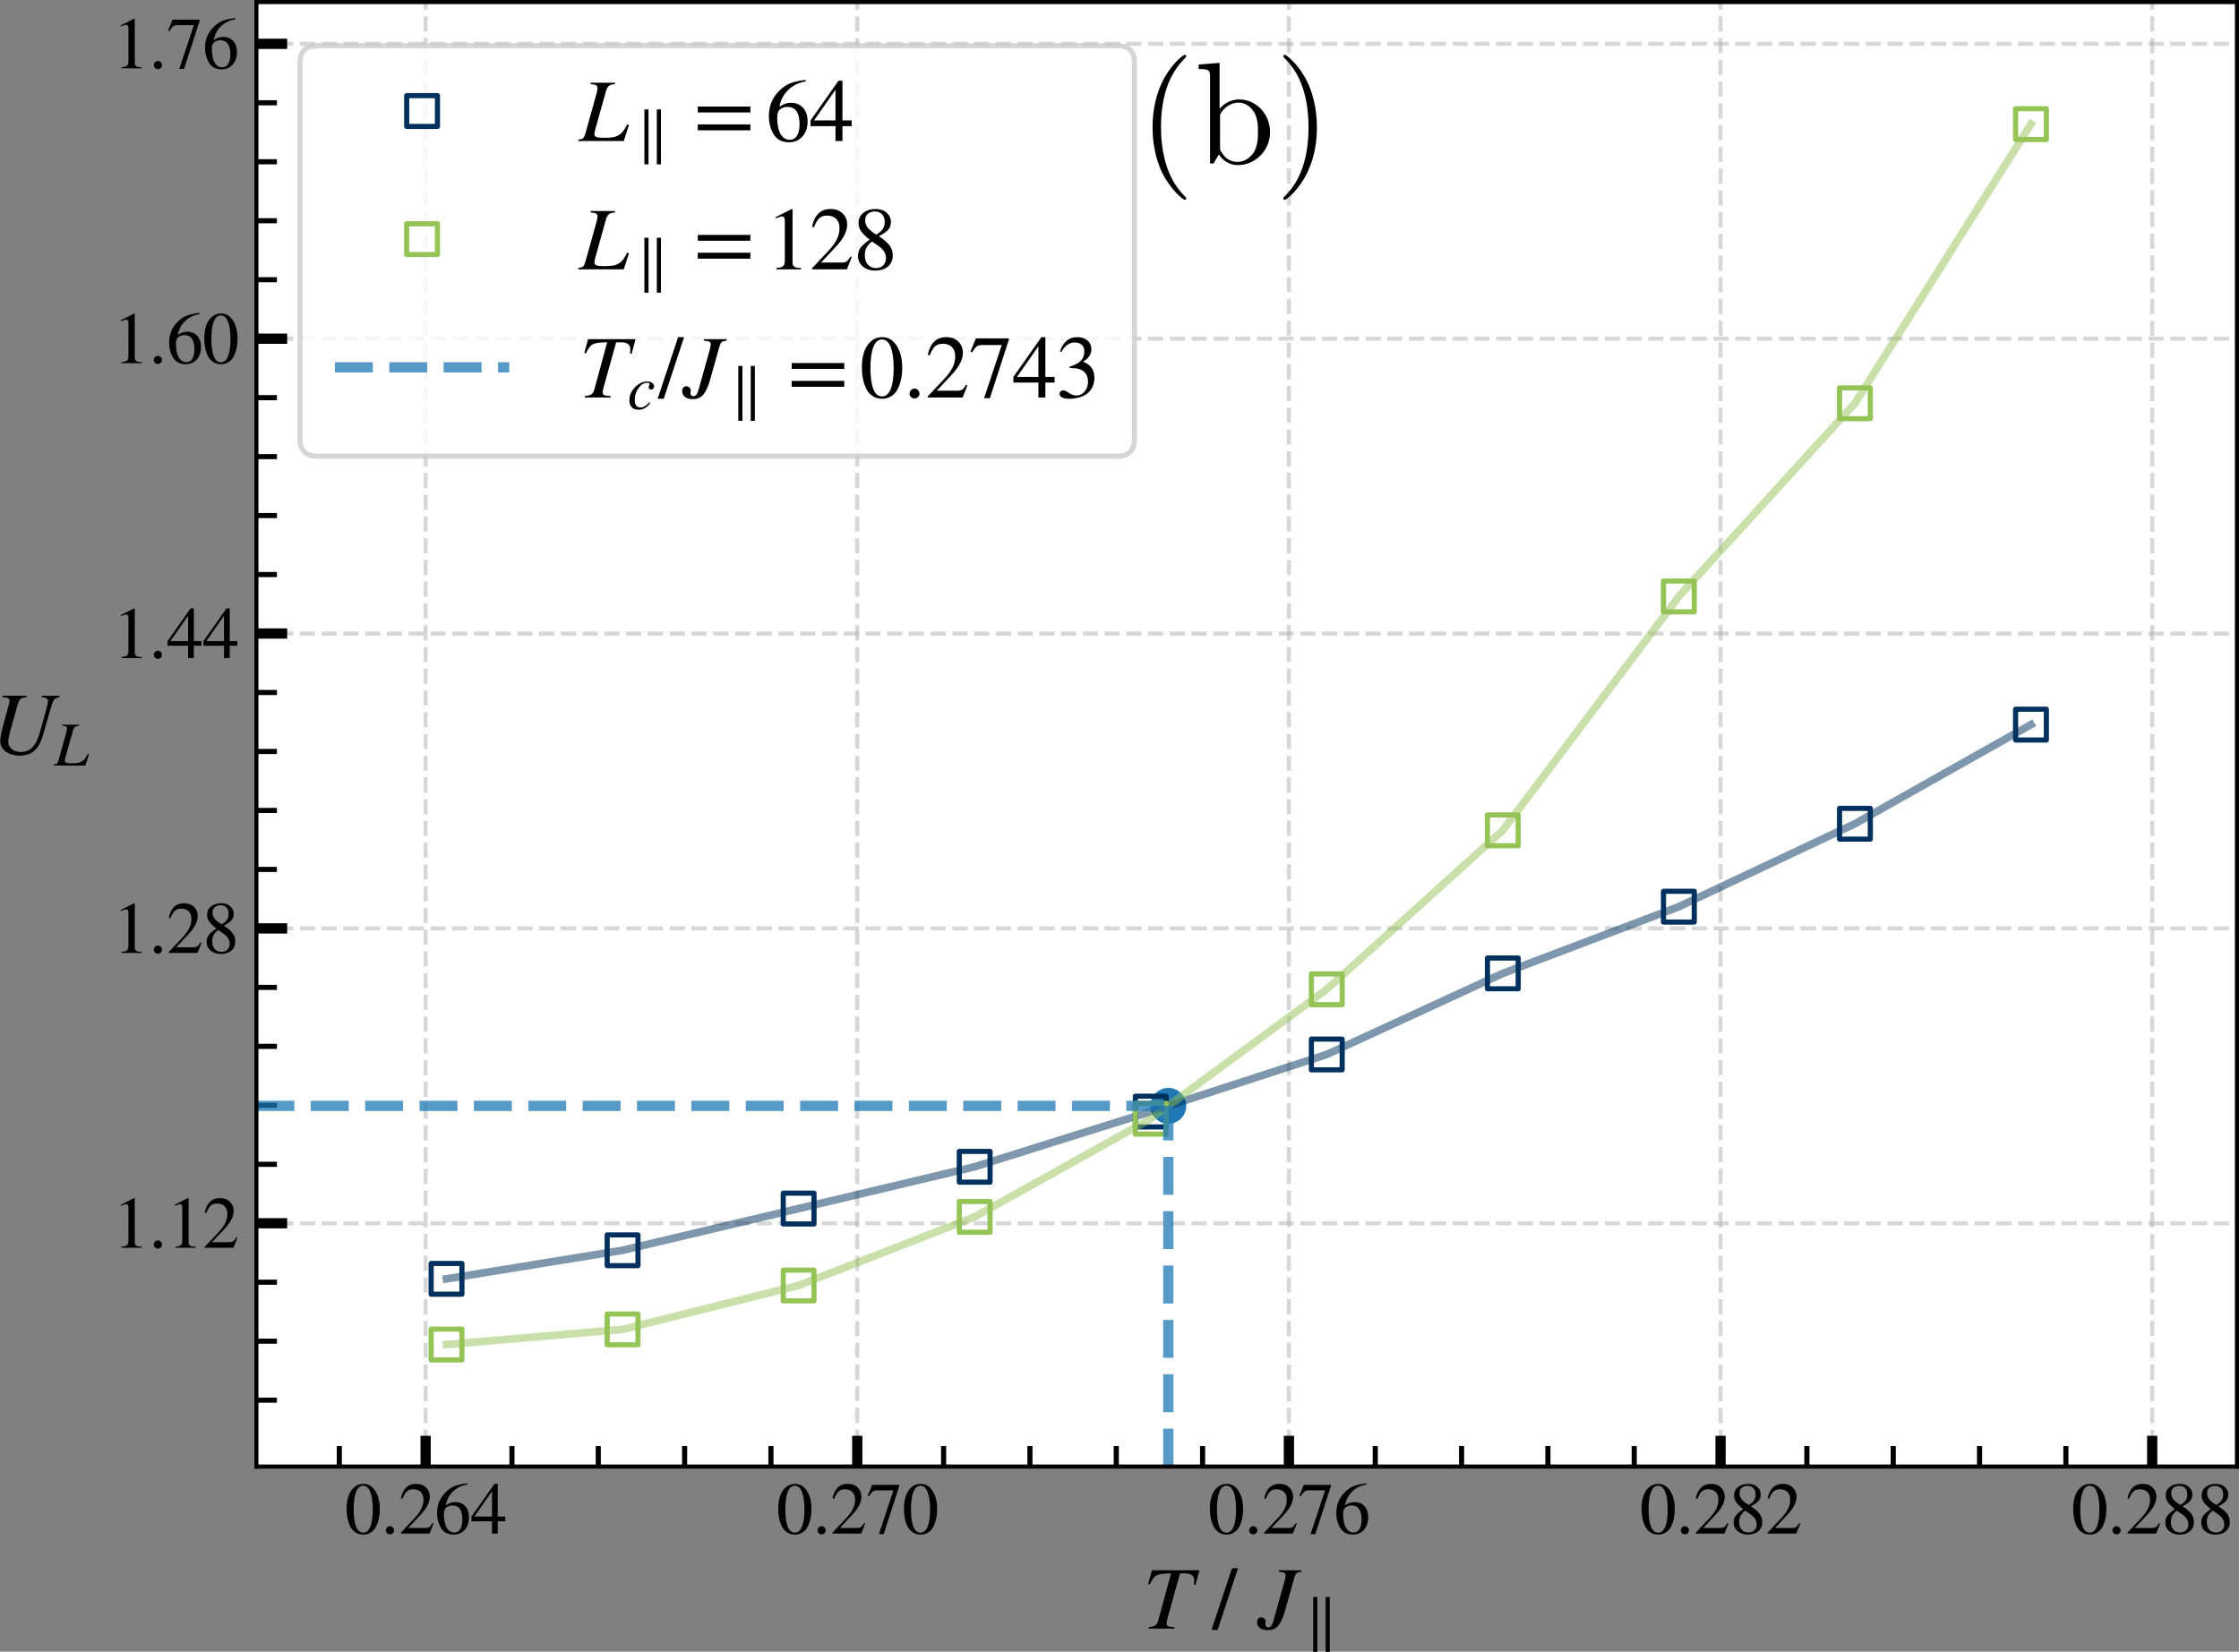 <?xml version="1.0" encoding="UTF-8" standalone="no"?>
<svg
   width="436.507pt"
   height="322.072pt"
   viewBox="0 0 436.507 322.072"
   version="1.1"
   id="svg668"
   sodipodi:docname="cum_time_avg-zoom-2-svg.svg"
   inkscape:version="1.1.2 (0a00cf5339, 2022-02-04)"
   xmlns:inkscape="http://www.inkscape.org/namespaces/inkscape"
   xmlns:sodipodi="http://sodipodi.sourceforge.net/DTD/sodipodi-0.dtd"
   xmlns:xlink="http://www.w3.org/1999/xlink"
   xmlns="http://www.w3.org/2000/svg"
   xmlns:svg="http://www.w3.org/2000/svg"
   xmlns:rdf="http://www.w3.org/1999/02/22-rdf-syntax-ns#"
   xmlns:cc="http://creativecommons.org/ns#"
   xmlns:dc="http://purl.org/dc/elements/1.1/">
  <rect x="0" y="0" width="436.507" height="322.072" fill="#808080" stroke="none"/>
  <sodipodi:namedview
     id="namedview670"
     pagecolor="#ffffff"
     bordercolor="#666666"
     borderopacity="1.0"
     inkscape:pageshadow="2"
     inkscape:pageopacity="0.0"
     inkscape:pagecheckerboard="0"
     inkscape:document-units="pt"
     showgrid="false"
     inkscape:zoom="1.3396359"
     inkscape:cx="307.17302"
     inkscape:cy="131.00575"
     inkscape:window-width="2490"
     inkscape:window-height="1376"
     inkscape:window-x="70"
     inkscape:window-y="27"
     inkscape:window-maximized="1"
     inkscape:current-layer="svg668" />
  <defs
     id="defs6">
    <style
       type="text/css"
       id="style4">*{stroke-linejoin: round; stroke-linecap: butt}</style>
  </defs>
  <g
     id="axes_1"
     transform="translate(-13.243,-10.4)">
    <g
       id="patch_2">
      <path
         d="M 63.229,296.383 H 449.35 V 10.8 H 63.229 Z"
         style="fill:#ffffff"
         id="path11" />
    </g>
    <g
       id="PathCollection_1">
      <defs
         id="defs15">
        <path
           id="m008db86013"
           d="M 0,3 C 0.796,3 1.559,2.684 2.121,2.121 2.684,1.559 3,0.796 3,0 3,-0.796 2.684,-1.559 2.121,-2.121 1.559,-2.684 0.796,-3 0,-3 -0.796,-3 -1.559,-2.684 -2.121,-2.121 -2.684,-1.559 -3,-0.796 -3,0 -3,0.796 -2.684,1.559 -2.121,2.121 -1.559,2.684 -0.796,3 0,3 Z"
           style="stroke:#1f77b4" />
      </defs>
      <g
         clip-path="url(#p9c0bd29cc0)"
         id="g19">
        <use
           xlink:href="#m008db86013"
           x="241.013"
           y="226.044"
           style="fill:#1f77b4;stroke:#1f77b4"
           id="use17"
           width="100%"
           height="100%" />
      </g>
    </g>
    <g
       id="matplotlib.axis_1">
      <g
         id="xtick_1">
        <g
           id="line2d_1">
          <path
             d="M 96.221,296.383 V 10.8"
             clip-path="url(#p9c0bd29cc0)"
             style="fill:none;stroke:#b0b0b0;stroke-width:0.8;stroke-dasharray:2.96, 1.28;stroke-dashoffset:0;stroke-opacity:0.5"
             id="path22" />
        </g>
        <g
           id="line2d_2">
          <defs
             id="defs26">
            <path
               id="m3adb8059fe"
               d="M 0,0 V -6"
               style="stroke:#000000;stroke-width:2" />
          </defs>
          <g
             id="g30">
            <use
               xlink:href="#m3adb8059fe"
               x="96.221"
               y="296.383"
               style="stroke:#000000;stroke-width:2"
               id="use28"
               width="100%"
               height="100%" />
          </g>
        </g>
        <g
           id="text_1">
          <!-- 0.264 -->
          <g
             transform="matrix(0.14,0,0,-0.14,80.471,309.444)"
             id="g50">
            <defs
               id="defs38">
              <path
                 id="STIXGeneral-Regular-30"
                 d="m 3046,2112 q 0,-429 -83,-810 Q 2880,922 2717,602 2554,282 2266,96 1978,-90 1600,-90 1210,-90 915,108 621,307 461,640 301,973 227,1350 q -73,378 -73,800 0,596 147,1072 147,477 489,790 343,314 836,314 627,0 1023,-614 397,-614 397,-1600 z m -614,-32 q 0,1011 -215,1545 -214,535 -630,535 -397,0 -608,-538 Q 768,3085 768,2106 768,1120 979,598 1190,77 1600,77 q 403,0 617,521 215,522 215,1482 z"
                 transform="scale(0.016)" />
              <path
                 id="STIXGeneral-Regular-2e"
                 d="M 1158,275 Q 1158,134 1052,32 947,-70 800,-70 653,-70 550,32 448,134 448,281 q 0,148 105,253 106,106 253,106 141,0 246,-109 106,-109 106,-256 z"
                 transform="scale(0.016)" />
              <path
                 id="STIXGeneral-Regular-32"
                 d="M 3034,877 2688,0 H 186 v 77 l 1139,1209 q 448,468 640,858 192,390 192,806 0,429 -237,666 -237,237 -653,237 -345,0 -547,-180 -202,-179 -394,-652 l -134,32 q 109,595 438,934 330,339 893,339 531,0 857,-320 327,-320 327,-806 0,-723 -819,-1587 L 832,486 h 1498 q 211,0 335,83 125,84 279,346 z"
                 transform="scale(0.016)" />
              <path
                 id="STIXGeneral-Regular-36"
                 d="m 2854,4378 13,-103 Q 2112,4154 1606,3664 1101,3174 973,2451 q 371,288 813,288 563,0 886,-359 323,-358 323,-978 Q 2995,774 2669,378 2291,-90 1651,-90 870,-90 518,557 218,1107 218,1786 q 0,1049 697,1766 397,410 816,579 419,170 1123,247 z M 2419,1203 q 0,1242 -864,1242 -320,0 -531,-170 -211,-169 -211,-573 0,-748 233,-1180 234,-432 676,-432 339,0 518,304 179,304 179,809 z"
                 transform="scale(0.016)" />
              <path
                 id="STIXGeneral-Regular-34"
                 d="M 3027,1069 H 2368 V 0 H 1869 V 1069 H 77 v 409 l 2009,2848 h 282 V 1478 h 659 z M 1869,1478 V 3674 L 333,1478 Z"
                 transform="scale(0.016)" />
            </defs>
            <use
               xlink:href="#STIXGeneral-Regular-30"
               id="use40"
               x="0"
               y="0"
               width="100%"
               height="100%" />
            <use
               xlink:href="#STIXGeneral-Regular-2e"
               x="50"
               id="use42"
               y="0"
               width="100%"
               height="100%" />
            <use
               xlink:href="#STIXGeneral-Regular-32"
               x="75"
               id="use44"
               y="0"
               width="100%"
               height="100%" />
            <use
               xlink:href="#STIXGeneral-Regular-36"
               x="125"
               id="use46"
               y="0"
               width="100%"
               height="100%" />
            <use
               xlink:href="#STIXGeneral-Regular-34"
               x="175"
               id="use48"
               y="0"
               width="100%"
               height="100%" />
          </g>
        </g>
      </g>
      <g
         id="xtick_2">
        <g
           id="line2d_3">
          <path
             d="M 348.677,296.383 V 10.8"
             clip-path="url(#p9c0bd29cc0)"
             style="fill:none;stroke:#b0b0b0;stroke-width:0.8;stroke-dasharray:2.96, 1.28;stroke-dashoffset:0;stroke-opacity:0.5"
             id="path54" />
        </g>
        <g
           id="line2d_4">
          <g
             id="g59">
            <use
               xlink:href="#m3adb8059fe"
               x="348.677"
               y="296.383"
               style="stroke:#000000;stroke-width:2"
               id="use57"
               width="100%"
               height="100%" />
          </g>
        </g>
        <g
           id="text_2">
          <!-- 0.282 -->
          <g
             transform="matrix(0.14,0,0,-0.14,332.927,309.444)"
             id="g75">
            <defs
               id="defs63">
              <path
                 id="STIXGeneral-Regular-38"
                 d="m 2848,992 q 0,-493 -343,-788 -342,-294 -918,-294 -537,0 -883,294 -346,295 -346,750 0,339 166,579 167,240 666,592 -480,397 -637,640 -156,243 -156,563 0,454 348,726 349,272 893,272 468,0 772,-266 304,-265 304,-649 0,-352 -183,-563 -182,-211 -675,-474 576,-384 784,-685 208,-300 208,-697 z m -576,2419 q 0,333 -186,534 -185,202 -512,202 -326,0 -515,-170 -189,-169 -189,-464 0,-294 189,-534 189,-240 611,-489 327,192 464,406 138,214 138,515 z M 1734,1741 1357,1997 Q 1075,1766 960,1545 845,1325 845,1011 845,576 1065,333 1286,90 1658,90 q 313,0 508,195 196,195 196,509 0,288 -148,505 -147,218 -480,442 z"
                 transform="scale(0.016)" />
            </defs>
            <use
               xlink:href="#STIXGeneral-Regular-30"
               id="use65"
               x="0"
               y="0"
               width="100%"
               height="100%" />
            <use
               xlink:href="#STIXGeneral-Regular-2e"
               x="50"
               id="use67"
               y="0"
               width="100%"
               height="100%" />
            <use
               xlink:href="#STIXGeneral-Regular-32"
               x="75"
               id="use69"
               y="0"
               width="100%"
               height="100%" />
            <use
               xlink:href="#STIXGeneral-Regular-38"
               x="125"
               id="use71"
               y="0"
               width="100%"
               height="100%" />
            <use
               xlink:href="#STIXGeneral-Regular-32"
               x="175"
               id="use73"
               y="0"
               width="100%"
               height="100%" />
          </g>
        </g>
      </g>
      <g
         id="xtick_3">
        <g
           id="line2d_5">
          <path
             d="M 264.525,296.383 V 10.8"
             clip-path="url(#p9c0bd29cc0)"
             style="fill:none;stroke:#b0b0b0;stroke-width:0.8;stroke-dasharray:2.96, 1.28;stroke-dashoffset:0;stroke-opacity:0.5"
             id="path79" />
        </g>
        <g
           id="line2d_6">
          <g
             id="g84">
            <use
               xlink:href="#m3adb8059fe"
               x="264.525"
               y="296.383"
               style="stroke:#000000;stroke-width:2"
               id="use82"
               width="100%"
               height="100%" />
          </g>
        </g>
        <g
           id="text_3">
          <!-- 0.276 -->
          <g
             transform="matrix(0.14,0,0,-0.14,248.775,309.444)"
             id="g100">
            <defs
               id="defs88">
              <path
                 id="STIXGeneral-Regular-37"
                 d="M 2874,4134 1517,-51 H 1101 L 2368,3763 H 992 q -275,0 -410,-96 -134,-96 -339,-429 l -115,58 384,941 h 2362 z"
                 transform="scale(0.016)" />
            </defs>
            <use
               xlink:href="#STIXGeneral-Regular-30"
               id="use90"
               x="0"
               y="0"
               width="100%"
               height="100%" />
            <use
               xlink:href="#STIXGeneral-Regular-2e"
               x="50"
               id="use92"
               y="0"
               width="100%"
               height="100%" />
            <use
               xlink:href="#STIXGeneral-Regular-32"
               x="75"
               id="use94"
               y="0"
               width="100%"
               height="100%" />
            <use
               xlink:href="#STIXGeneral-Regular-37"
               x="125"
               id="use96"
               y="0"
               width="100%"
               height="100%" />
            <use
               xlink:href="#STIXGeneral-Regular-36"
               x="175"
               id="use98"
               y="0"
               width="100%"
               height="100%" />
          </g>
        </g>
      </g>
      <g
         id="xtick_4">
        <g
           id="line2d_7">
          <path
             d="M 180.373,296.383 V 10.8"
             clip-path="url(#p9c0bd29cc0)"
             style="fill:none;stroke:#b0b0b0;stroke-width:0.8;stroke-dasharray:2.96, 1.28;stroke-dashoffset:0;stroke-opacity:0.5"
             id="path104" />
        </g>
        <g
           id="line2d_8">
          <g
             id="g109">
            <use
               xlink:href="#m3adb8059fe"
               x="180.373"
               y="296.383"
               style="stroke:#000000;stroke-width:2"
               id="use107"
               width="100%"
               height="100%" />
          </g>
        </g>
        <g
           id="text_4">
          <!-- 0.270 -->
          <g
             transform="matrix(0.14,0,0,-0.14,164.623,309.444)"
             id="g122">
            <use
               xlink:href="#STIXGeneral-Regular-30"
               id="use112"
               x="0"
               y="0"
               width="100%"
               height="100%" />
            <use
               xlink:href="#STIXGeneral-Regular-2e"
               x="50"
               id="use114"
               y="0"
               width="100%"
               height="100%" />
            <use
               xlink:href="#STIXGeneral-Regular-32"
               x="75"
               id="use116"
               y="0"
               width="100%"
               height="100%" />
            <use
               xlink:href="#STIXGeneral-Regular-37"
               x="125"
               id="use118"
               y="0"
               width="100%"
               height="100%" />
            <use
               xlink:href="#STIXGeneral-Regular-30"
               x="175"
               id="use120"
               y="0"
               width="100%"
               height="100%" />
          </g>
        </g>
      </g>
      <g
         id="xtick_5">
        <g
           id="line2d_9">
          <path
             d="M 432.829,296.383 V 10.8"
             clip-path="url(#p9c0bd29cc0)"
             style="fill:none;stroke:#b0b0b0;stroke-width:0.8;stroke-dasharray:2.96, 1.28;stroke-dashoffset:0;stroke-opacity:0.5"
             id="path126" />
        </g>
        <g
           id="line2d_10">
          <g
             id="g131">
            <use
               xlink:href="#m3adb8059fe"
               x="432.829"
               y="296.383"
               style="stroke:#000000;stroke-width:2"
               id="use129"
               width="100%"
               height="100%" />
          </g>
        </g>
        <g
           id="text_5">
          <!-- 0.288 -->
          <g
             transform="matrix(0.14,0,0,-0.14,417.079,309.444)"
             id="g144">
            <use
               xlink:href="#STIXGeneral-Regular-30"
               id="use134"
               x="0"
               y="0"
               width="100%"
               height="100%" />
            <use
               xlink:href="#STIXGeneral-Regular-2e"
               x="50"
               id="use136"
               y="0"
               width="100%"
               height="100%" />
            <use
               xlink:href="#STIXGeneral-Regular-32"
               x="75"
               id="use138"
               y="0"
               width="100%"
               height="100%" />
            <use
               xlink:href="#STIXGeneral-Regular-38"
               x="125"
               id="use140"
               y="0"
               width="100%"
               height="100%" />
            <use
               xlink:href="#STIXGeneral-Regular-38"
               x="175"
               id="use142"
               y="0"
               width="100%"
               height="100%" />
          </g>
        </g>
      </g>
      <g
         id="xtick_6">
        <g
           id="line2d_11">
          <defs
             id="defs149">
            <path
               id="mcec45acd66"
               d="M 0,0 V -4"
               style="stroke:#000000" />
          </defs>
          <g
             id="g153">
            <use
               xlink:href="#mcec45acd66"
               x="79.391"
               y="296.383"
               style="stroke:#000000"
               id="use151"
               width="100%"
               height="100%" />
          </g>
        </g>
      </g>
      <g
         id="xtick_7">
        <g
           id="line2d_12">
          <g
             id="g159">
            <use
               xlink:href="#mcec45acd66"
               x="146.712"
               y="296.383"
               style="stroke:#000000"
               id="use157"
               width="100%"
               height="100%" />
          </g>
        </g>
      </g>
      <g
         id="xtick_8">
        <g
           id="line2d_13">
          <g
             id="g165">
            <use
               xlink:href="#mcec45acd66"
               x="129.882"
               y="296.383"
               style="stroke:#000000"
               id="use163"
               width="100%"
               height="100%" />
          </g>
        </g>
      </g>
      <g
         id="xtick_9">
        <g
           id="line2d_14">
          <g
             id="g171">
            <use
               xlink:href="#mcec45acd66"
               x="113.052"
               y="296.383"
               style="stroke:#000000"
               id="use169"
               width="100%"
               height="100%" />
          </g>
        </g>
      </g>
      <g
         id="xtick_10">
        <g
           id="line2d_15">
          <g
             id="g177">
            <use
               xlink:href="#mcec45acd66"
               x="163.543"
               y="296.383"
               style="stroke:#000000"
               id="use175"
               width="100%"
               height="100%" />
          </g>
        </g>
      </g>
      <g
         id="xtick_11">
        <g
           id="line2d_16">
          <g
             id="g183">
            <use
               xlink:href="#mcec45acd66"
               x="197.204"
               y="296.383"
               style="stroke:#000000"
               id="use181"
               width="100%"
               height="100%" />
          </g>
        </g>
      </g>
      <g
         id="xtick_12">
        <g
           id="line2d_17">
          <g
             id="g189">
            <use
               xlink:href="#mcec45acd66"
               x="214.034"
               y="296.383"
               style="stroke:#000000"
               id="use187"
               width="100%"
               height="100%" />
          </g>
        </g>
      </g>
      <g
         id="xtick_13">
        <g
           id="line2d_18">
          <g
             id="g195">
            <use
               xlink:href="#mcec45acd66"
               x="230.864"
               y="296.383"
               style="stroke:#000000"
               id="use193"
               width="100%"
               height="100%" />
          </g>
        </g>
      </g>
      <g
         id="xtick_14">
        <g
           id="line2d_19">
          <g
             id="g201">
            <use
               xlink:href="#mcec45acd66"
               x="247.695"
               y="296.383"
               style="stroke:#000000"
               id="use199"
               width="100%"
               height="100%" />
          </g>
        </g>
      </g>
      <g
         id="xtick_15">
        <g
           id="line2d_20">
          <g
             id="g207">
            <use
               xlink:href="#mcec45acd66"
               x="382.338"
               y="296.383"
               style="stroke:#000000"
               id="use205"
               width="100%"
               height="100%" />
          </g>
        </g>
      </g>
      <g
         id="xtick_16">
        <g
           id="line2d_21">
          <g
             id="g213">
            <use
               xlink:href="#mcec45acd66"
               x="298.186"
               y="296.383"
               style="stroke:#000000"
               id="use211"
               width="100%"
               height="100%" />
          </g>
        </g>
      </g>
      <g
         id="xtick_17">
        <g
           id="line2d_22">
          <g
             id="g219">
            <use
               xlink:href="#mcec45acd66"
               x="415.999"
               y="296.383"
               style="stroke:#000000"
               id="use217"
               width="100%"
               height="100%" />
          </g>
        </g>
      </g>
      <g
         id="xtick_18">
        <g
           id="line2d_23">
          <g
             id="g225">
            <use
               xlink:href="#mcec45acd66"
               x="331.847"
               y="296.383"
               style="stroke:#000000"
               id="use223"
               width="100%"
               height="100%" />
          </g>
        </g>
      </g>
      <g
         id="xtick_19">
        <g
           id="line2d_24">
          <g
             id="g231">
            <use
               xlink:href="#mcec45acd66"
               x="365.508"
               y="296.383"
               style="stroke:#000000"
               id="use229"
               width="100%"
               height="100%" />
          </g>
        </g>
      </g>
      <g
         id="xtick_20">
        <g
           id="line2d_25">
          <g
             id="g237">
            <use
               xlink:href="#mcec45acd66"
               x="281.356"
               y="296.383"
               style="stroke:#000000"
               id="use235"
               width="100%"
               height="100%" />
          </g>
        </g>
      </g>
      <g
         id="xtick_21">
        <g
           id="line2d_26">
          <g
             id="g243">
            <use
               xlink:href="#mcec45acd66"
               x="399.168"
               y="296.383"
               style="stroke:#000000"
               id="use241"
               width="100%"
               height="100%" />
          </g>
        </g>
      </g>
      <g
         id="xtick_22">
        <g
           id="line2d_27">
          <g
             id="g249">
            <use
               xlink:href="#mcec45acd66"
               x="315.016"
               y="296.383"
               style="stroke:#000000"
               id="use247"
               width="100%"
               height="100%" />
          </g>
        </g>
      </g>
      <g
         id="text_6">
        <!-- $T~/~J_\parallel$ -->
        <g
           transform="matrix(0.17,0,0,-0.17,236.059,328.043)"
           id="g267">
          <defs
             id="defs257">
            <path
               id="STIXGeneral-Italic-54"
               d="m 4051,4179 -281,-1049 -109,12 q 19,160 19,295 0,518 -646,518 H 2662 L 1786,819 q -90,-313 -90,-422 0,-147 70,-202 71,-54 269,-73 l 224,-20 V 0 H 416 v 102 q 333,32 473,128 141,96 212,352 l 915,3373 Q 1254,3955 988,3817 723,3680 493,3162 l -115,25 268,992 z"
               transform="scale(0.016)" />
            <path
               id="STIXGeneral-Regular-2f"
               d="M 1837,4326 378,-90 H -58 l 1466,4416 z"
               transform="scale(0.016)" />
            <path
               id="STIXGeneral-Italic-4a"
               d="m 3142,4179 v -102 q -275,-39 -358,-113 -83,-73 -166,-361 L 1958,1254 Q 1773,589 1504,237 1235,-115 710,-115 371,-115 166,38 -38,192 -38,448 q 0,154 80,256 80,102 208,102 128,0 227,-86 99,-86 99,-208 0,-38 -10,-93 -9,-54 -9,-80 0,-249 224,-249 224,0 339,409 l 813,2906 q 77,281 77,409 0,128 -96,182 -96,55 -397,81 v 102 z"
               transform="scale(0.016)" />
            <path
               id="STIXGeneral-Regular-2225"
               d="m 2522,-1210 h -423 v 5626 h 423 z m -1274,0 H 826 v 5626 h 422 z"
               transform="scale(0.016)" />
          </defs>
          <use
             xlink:href="#STIXGeneral-Italic-54"
             transform="translate(0,0.406)"
             id="use259"
             x="0"
             y="0"
             width="100%"
             height="100%" />
          <use
             xlink:href="#STIXGeneral-Regular-2f"
             transform="translate(79.666,0.406)"
             id="use261"
             x="0"
             y="0"
             width="100%"
             height="100%" />
          <use
             xlink:href="#STIXGeneral-Italic-4a"
             transform="translate(131.533,0.406)"
             id="use263"
             x="0"
             y="0"
             width="100%"
             height="100%" />
          <use
             xlink:href="#STIXGeneral-Regular-2225"
             transform="matrix(0.7,0,0,0.7,186.041,-12.822)"
             id="use265"
             x="0"
             y="0"
             width="100%"
             height="100%" />
        </g>
      </g>
    </g>
    <g
       id="matplotlib.axis_2">
      <g
         id="ytick_1">
        <g
           id="line2d_28">
          <path
             d="M 63.229,248.936 H 449.35"
             clip-path="url(#p9c0bd29cc0)"
             style="fill:none;stroke:#b0b0b0;stroke-width:0.8;stroke-dasharray:2.96, 1.28;stroke-dashoffset:0;stroke-opacity:0.5"
             id="path271" />
        </g>
        <g
           id="line2d_29">
          <defs
             id="defs275">
            <path
               id="m44e2c991ba"
               d="M 0,0 H 6"
               style="stroke:#000000;stroke-width:2" />
          </defs>
          <g
             id="g279">
            <use
               xlink:href="#m44e2c991ba"
               x="63.229"
               y="248.936"
               style="stroke:#000000;stroke-width:2"
               id="use277"
               width="100%"
               height="100%" />
          </g>
        </g>
        <g
           id="text_7">
          <!-- 1.12 -->
          <g
             transform="matrix(0.14,0,0,-0.14,35.229,253.717)"
             id="g293">
            <defs
               id="defs283">
              <path
                 id="STIXGeneral-Regular-31"
                 d="M 2522,0 H 755 v 96 q 352,19 480,131 128,112 128,381 v 2874 q 0,313 -192,313 -89,0 -288,-77 l -173,-64 v 90 l 1146,582 58,-19 V 486 q 0,-211 128,-301 128,-89 480,-89 z"
                 transform="scale(0.016)" />
            </defs>
            <use
               xlink:href="#STIXGeneral-Regular-31"
               id="use285"
               x="0"
               y="0"
               width="100%"
               height="100%" />
            <use
               xlink:href="#STIXGeneral-Regular-2e"
               x="50"
               id="use287"
               y="0"
               width="100%"
               height="100%" />
            <use
               xlink:href="#STIXGeneral-Regular-31"
               x="75"
               id="use289"
               y="0"
               width="100%"
               height="100%" />
            <use
               xlink:href="#STIXGeneral-Regular-32"
               x="125"
               id="use291"
               y="0"
               width="100%"
               height="100%" />
          </g>
        </g>
      </g>
      <g
         id="ytick_2">
        <g
           id="line2d_30">
          <path
             d="M 63.229,76.442 H 449.35"
             clip-path="url(#p9c0bd29cc0)"
             style="fill:none;stroke:#b0b0b0;stroke-width:0.8;stroke-dasharray:2.96, 1.28;stroke-dashoffset:0;stroke-opacity:0.5"
             id="path297" />
        </g>
        <g
           id="line2d_31">
          <g
             id="g302">
            <use
               xlink:href="#m44e2c991ba"
               x="63.229"
               y="76.442"
               style="stroke:#000000;stroke-width:2"
               id="use300"
               width="100%"
               height="100%" />
          </g>
        </g>
        <g
           id="text_8">
          <!-- 1.60 -->
          <g
             transform="matrix(0.14,0,0,-0.14,35.229,81.223)"
             id="g313">
            <use
               xlink:href="#STIXGeneral-Regular-31"
               id="use305"
               x="0"
               y="0"
               width="100%"
               height="100%" />
            <use
               xlink:href="#STIXGeneral-Regular-2e"
               x="50"
               id="use307"
               y="0"
               width="100%"
               height="100%" />
            <use
               xlink:href="#STIXGeneral-Regular-36"
               x="75"
               id="use309"
               y="0"
               width="100%"
               height="100%" />
            <use
               xlink:href="#STIXGeneral-Regular-30"
               x="125"
               id="use311"
               y="0"
               width="100%"
               height="100%" />
          </g>
        </g>
      </g>
      <g
         id="ytick_3">
        <g
           id="line2d_32">
          <path
             d="M 63.229,133.94 H 449.35"
             clip-path="url(#p9c0bd29cc0)"
             style="fill:none;stroke:#b0b0b0;stroke-width:0.8;stroke-dasharray:2.96, 1.28;stroke-dashoffset:0;stroke-opacity:0.5"
             id="path317" />
        </g>
        <g
           id="line2d_33">
          <g
             id="g322">
            <use
               xlink:href="#m44e2c991ba"
               x="63.229"
               y="133.94"
               style="stroke:#000000;stroke-width:2"
               id="use320"
               width="100%"
               height="100%" />
          </g>
        </g>
        <g
           id="text_9">
          <!-- 1.44 -->
          <g
             transform="matrix(0.14,0,0,-0.14,35.229,138.721)"
             id="g333">
            <use
               xlink:href="#STIXGeneral-Regular-31"
               id="use325"
               x="0"
               y="0"
               width="100%"
               height="100%" />
            <use
               xlink:href="#STIXGeneral-Regular-2e"
               x="50"
               id="use327"
               y="0"
               width="100%"
               height="100%" />
            <use
               xlink:href="#STIXGeneral-Regular-34"
               x="75"
               id="use329"
               y="0"
               width="100%"
               height="100%" />
            <use
               xlink:href="#STIXGeneral-Regular-34"
               x="125"
               id="use331"
               y="0"
               width="100%"
               height="100%" />
          </g>
        </g>
      </g>
      <g
         id="ytick_4">
        <g
           id="line2d_34">
          <path
             d="M 63.229,191.438 H 449.35"
             clip-path="url(#p9c0bd29cc0)"
             style="fill:none;stroke:#b0b0b0;stroke-width:0.8;stroke-dasharray:2.96, 1.28;stroke-dashoffset:0;stroke-opacity:0.5"
             id="path337" />
        </g>
        <g
           id="line2d_35">
          <g
             id="g342">
            <use
               xlink:href="#m44e2c991ba"
               x="63.229"
               y="191.438"
               style="stroke:#000000;stroke-width:2"
               id="use340"
               width="100%"
               height="100%" />
          </g>
        </g>
        <g
           id="text_10">
          <!-- 1.28 -->
          <g
             transform="matrix(0.14,0,0,-0.14,35.229,196.219)"
             id="g353">
            <use
               xlink:href="#STIXGeneral-Regular-31"
               id="use345"
               x="0"
               y="0"
               width="100%"
               height="100%" />
            <use
               xlink:href="#STIXGeneral-Regular-2e"
               x="50"
               id="use347"
               y="0"
               width="100%"
               height="100%" />
            <use
               xlink:href="#STIXGeneral-Regular-32"
               x="75"
               id="use349"
               y="0"
               width="100%"
               height="100%" />
            <use
               xlink:href="#STIXGeneral-Regular-38"
               x="125"
               id="use351"
               y="0"
               width="100%"
               height="100%" />
          </g>
        </g>
      </g>
      <g
         id="ytick_5">
        <g
           id="line2d_36">
          <path
             d="M 63.229,18.944 H 449.35"
             clip-path="url(#p9c0bd29cc0)"
             style="fill:none;stroke:#b0b0b0;stroke-width:0.8;stroke-dasharray:2.96, 1.28;stroke-dashoffset:0;stroke-opacity:0.5"
             id="path357" />
        </g>
        <g
           id="line2d_37">
          <g
             id="g362">
            <use
               xlink:href="#m44e2c991ba"
               x="63.229"
               y="18.944"
               style="stroke:#000000;stroke-width:2"
               id="use360"
               width="100%"
               height="100%" />
          </g>
        </g>
        <g
           id="text_11">
          <!-- 1.76 -->
          <g
             transform="matrix(0.14,0,0,-0.14,35.229,23.725)"
             id="g373">
            <use
               xlink:href="#STIXGeneral-Regular-31"
               id="use365"
               x="0"
               y="0"
               width="100%"
               height="100%" />
            <use
               xlink:href="#STIXGeneral-Regular-2e"
               x="50"
               id="use367"
               y="0"
               width="100%"
               height="100%" />
            <use
               xlink:href="#STIXGeneral-Regular-37"
               x="75"
               id="use369"
               y="0"
               width="100%"
               height="100%" />
            <use
               xlink:href="#STIXGeneral-Regular-36"
               x="125"
               id="use371"
               y="0"
               width="100%"
               height="100%" />
          </g>
        </g>
      </g>
      <g
         id="ytick_6">
        <g
           id="line2d_38">
          <defs
             id="defs378">
            <path
               id="m9ae7c89739"
               d="M 0,0 H 4"
               style="stroke:#000000" />
          </defs>
          <g
             id="g382">
            <use
               xlink:href="#m9ae7c89739"
               x="63.229"
               y="283.435"
               style="stroke:#000000"
               id="use380"
               width="100%"
               height="100%" />
          </g>
        </g>
      </g>
      <g
         id="ytick_7">
        <g
           id="line2d_39">
          <g
             id="g388">
            <use
               xlink:href="#m9ae7c89739"
               x="63.229"
               y="237.437"
               style="stroke:#000000"
               id="use386"
               width="100%"
               height="100%" />
          </g>
        </g>
      </g>
      <g
         id="ytick_8">
        <g
           id="line2d_40">
          <g
             id="g394">
            <use
               xlink:href="#m9ae7c89739"
               x="63.229"
               y="260.436"
               style="stroke:#000000"
               id="use392"
               width="100%"
               height="100%" />
          </g>
        </g>
      </g>
      <g
         id="ytick_9">
        <g
           id="line2d_41">
          <g
             id="g400">
            <use
               xlink:href="#m9ae7c89739"
               x="63.229"
               y="271.935"
               style="stroke:#000000"
               id="use398"
               width="100%"
               height="100%" />
          </g>
        </g>
      </g>
      <g
         id="ytick_10">
        <g
           id="line2d_42">
          <g
             id="g406">
            <use
               xlink:href="#m9ae7c89739"
               x="63.229"
               y="225.937"
               style="stroke:#000000"
               id="use404"
               width="100%"
               height="100%" />
          </g>
        </g>
      </g>
      <g
         id="ytick_11">
        <g
           id="line2d_43">
          <g
             id="g412">
            <use
               xlink:href="#m9ae7c89739"
               x="63.229"
               y="214.437"
               style="stroke:#000000"
               id="use410"
               width="100%"
               height="100%" />
          </g>
        </g>
      </g>
      <g
         id="ytick_12">
        <g
           id="line2d_44">
          <g
             id="g418">
            <use
               xlink:href="#m9ae7c89739"
               x="63.229"
               y="202.938"
               style="stroke:#000000"
               id="use416"
               width="100%"
               height="100%" />
          </g>
        </g>
      </g>
      <g
         id="ytick_13">
        <g
           id="line2d_45">
          <g
             id="g424">
            <use
               xlink:href="#m9ae7c89739"
               x="63.229"
               y="179.939"
               style="stroke:#000000"
               id="use422"
               width="100%"
               height="100%" />
          </g>
        </g>
      </g>
      <g
         id="ytick_14">
        <g
           id="line2d_46">
          <g
             id="g430">
            <use
               xlink:href="#m9ae7c89739"
               x="63.229"
               y="168.439"
               style="stroke:#000000"
               id="use428"
               width="100%"
               height="100%" />
          </g>
        </g>
      </g>
      <g
         id="ytick_15">
        <g
           id="line2d_47">
          <g
             id="g436">
            <use
               xlink:href="#m9ae7c89739"
               x="63.229"
               y="156.939"
               style="stroke:#000000"
               id="use434"
               width="100%"
               height="100%" />
          </g>
        </g>
      </g>
      <g
         id="ytick_16">
        <g
           id="line2d_48">
          <g
             id="g442">
            <use
               xlink:href="#m9ae7c89739"
               x="63.229"
               y="53.443"
               style="stroke:#000000"
               id="use440"
               width="100%"
               height="100%" />
          </g>
        </g>
      </g>
      <g
         id="ytick_17">
        <g
           id="line2d_49">
          <g
             id="g448">
            <use
               xlink:href="#m9ae7c89739"
               x="63.229"
               y="41.943"
               style="stroke:#000000"
               id="use446"
               width="100%"
               height="100%" />
          </g>
        </g>
      </g>
      <g
         id="ytick_18">
        <g
           id="line2d_50">
          <g
             id="g454">
            <use
               xlink:href="#m9ae7c89739"
               x="63.229"
               y="30.444"
               style="stroke:#000000"
               id="use452"
               width="100%"
               height="100%" />
          </g>
        </g>
      </g>
      <g
         id="ytick_19">
        <g
           id="line2d_51">
          <g
             id="g460">
            <use
               xlink:href="#m9ae7c89739"
               x="63.229"
               y="145.44"
               style="stroke:#000000"
               id="use458"
               width="100%"
               height="100%" />
          </g>
        </g>
      </g>
      <g
         id="ytick_20">
        <g
           id="line2d_52">
          <g
             id="g466">
            <use
               xlink:href="#m9ae7c89739"
               x="63.229"
               y="122.441"
               style="stroke:#000000"
               id="use464"
               width="100%"
               height="100%" />
          </g>
        </g>
      </g>
      <g
         id="ytick_21">
        <g
           id="line2d_53">
          <g
             id="g472">
            <use
               xlink:href="#m9ae7c89739"
               x="63.229"
               y="110.941"
               style="stroke:#000000"
               id="use470"
               width="100%"
               height="100%" />
          </g>
        </g>
      </g>
      <g
         id="ytick_22">
        <g
           id="line2d_54">
          <g
             id="g478">
            <use
               xlink:href="#m9ae7c89739"
               x="63.229"
               y="99.441"
               style="stroke:#000000"
               id="use476"
               width="100%"
               height="100%" />
          </g>
        </g>
      </g>
      <g
         id="ytick_23">
        <g
           id="line2d_55">
          <g
             id="g484">
            <use
               xlink:href="#m9ae7c89739"
               x="63.229"
               y="87.942"
               style="stroke:#000000"
               id="use482"
               width="100%"
               height="100%" />
          </g>
        </g>
      </g>
      <g
         id="ytick_24">
        <g
           id="line2d_56">
          <g
             id="g490">
            <use
               xlink:href="#m9ae7c89739"
               x="63.229"
               y="64.943"
               style="stroke:#000000"
               id="use488"
               width="100%"
               height="100%" />
          </g>
        </g>
      </g>
      <g
         id="text_12">
        <!-- $U_L$ -->
        <g
           transform="matrix(0.17,0,0,-0.17,11.509,157.552)"
           id="g502">
          <defs
             id="defs496">
            <path
               id="STIXGeneral-Italic-55"
               d="m 4896,4179 v -102 q -134,-32 -202,-61 -67,-29 -131,-71 -64,-41 -112,-156 -48,-115 -93,-250 -44,-134 -128,-416 L 3699,1299 Q 3482,557 3078,218 2694,-115 2067,-115 q -627,0 -1021,294 -393,295 -393,755 0,352 281,1383 l 333,1209 q 58,205 58,288 0,128 -112,192 -112,64 -400,71 v 102 h 1741 v -102 q -327,-32 -452,-141 -124,-109 -214,-442 L 1485,2048 q -256,-902 -256,-1146 0,-339 252,-547 253,-208 631,-208 538,0 864,345 326,346 544,1140 l 410,1491 q 147,544 147,659 0,141 -96,205 -96,64 -352,90 v 102 z"
               transform="scale(0.016)" />
            <path
               id="STIXGeneral-Italic-4c"
               d="M 3578,1152 3206,0 H -51 v 102 q 269,26 352,109 83,83 173,391 l 780,2803 q 71,237 71,397 0,140 -100,198 -99,58 -393,77 v 102 h 1747 v -102 q -294,-19 -432,-122 -137,-102 -214,-371 L 1165,838 q -64,-243 -64,-345 0,-147 140,-205 141,-58 532,-58 493,0 707,45 214,45 445,199 262,172 525,716 z"
               transform="scale(0.016)" />
          </defs>
          <use
             xlink:href="#STIXGeneral-Italic-55"
             transform="translate(0,0.703)"
             id="use498"
             x="0"
             y="0"
             width="100%"
             height="100%" />
          <use
             xlink:href="#STIXGeneral-Italic-4c"
             transform="matrix(0.7,0,0,0.7,72.2,-12.525)"
             id="use500"
             x="0"
             y="0"
             width="100%"
             height="100%" />
        </g>
      </g>
    </g>
    <g
       id="line2d_57">
      <defs
         id="defs507">
        <path
           id="m454c158da4"
           d="M -3,3 H 3 V -3 H -3 Z"
           style="stroke:#00305d;stroke-linejoin:miter" />
      </defs>
      <g
         clip-path="url(#p9c0bd29cc0)"
         id="g529">
        <use
           xlink:href="#m454c158da4"
           x="100.296"
           y="259.774"
           style="fill-opacity:0;stroke:#00305d;stroke-linejoin:miter"
           id="use509"
           width="100%"
           height="100%" />
        <use
           xlink:href="#m454c158da4"
           x="134.618"
           y="254.206"
           style="fill-opacity:0;stroke:#00305d;stroke-linejoin:miter"
           id="use511"
           width="100%"
           height="100%" />
        <use
           xlink:href="#m454c158da4"
           x="168.94"
           y="246.069"
           style="fill-opacity:0;stroke:#00305d;stroke-linejoin:miter"
           id="use513"
           width="100%"
           height="100%" />
        <use
           xlink:href="#m454c158da4"
           x="203.262"
           y="237.922"
           style="fill-opacity:0;stroke:#00305d;stroke-linejoin:miter"
           id="use515"
           width="100%"
           height="100%" />
        <use
           xlink:href="#m454c158da4"
           x="237.584"
           y="227.157"
           style="fill-opacity:0;stroke:#00305d;stroke-linejoin:miter"
           id="use517"
           width="100%"
           height="100%" />
        <use
           xlink:href="#m454c158da4"
           x="271.906"
           y="216.02"
           style="fill-opacity:0;stroke:#00305d;stroke-linejoin:miter"
           id="use519"
           width="100%"
           height="100%" />
        <use
           xlink:href="#m454c158da4"
           x="306.228"
           y="200.214"
           style="fill-opacity:0;stroke:#00305d;stroke-linejoin:miter"
           id="use521"
           width="100%"
           height="100%" />
        <use
           xlink:href="#m454c158da4"
           x="340.549"
           y="187.205"
           style="fill-opacity:0;stroke:#00305d;stroke-linejoin:miter"
           id="use523"
           width="100%"
           height="100%" />
        <use
           xlink:href="#m454c158da4"
           x="374.871"
           y="171.032"
           style="fill-opacity:0;stroke:#00305d;stroke-linejoin:miter"
           id="use525"
           width="100%"
           height="100%" />
        <use
           xlink:href="#m454c158da4"
           x="409.193"
           y="151.701"
           style="fill-opacity:0;stroke:#00305d;stroke-linejoin:miter"
           id="use527"
           width="100%"
           height="100%" />
      </g>
    </g>
    <g
       id="line2d_58">
      <path
         d="m 100.296,259.774 34.322,-5.568 34.322,-8.137 34.322,-8.147 34.322,-10.765 34.322,-11.137 34.322,-15.806 34.322,-13.009 34.322,-16.173 34.322,-19.332"
         clip-path="url(#p9c0bd29cc0)"
         style="fill:none;stroke:#00305d;stroke-width:1.5;stroke-linecap:square;stroke-opacity:0.5"
         id="path532" />
    </g>
    <g
       id="line2d_59">
      <defs
         id="defs536">
        <path
           id="m820e7486d8"
           d="M -3,3 H 3 V -3 H -3 Z"
           style="stroke:#94c356;stroke-linejoin:miter" />
      </defs>
      <g
         clip-path="url(#p9c0bd29cc0)"
         id="g558">
        <use
           xlink:href="#m820e7486d8"
           x="100.296"
           y="272.584"
           style="fill-opacity:0;stroke:#94c356;stroke-linejoin:miter"
           id="use538"
           width="100%"
           height="100%" />
        <use
           xlink:href="#m820e7486d8"
           x="134.618"
           y="269.636"
           style="fill-opacity:0;stroke:#94c356;stroke-linejoin:miter"
           id="use540"
           width="100%"
           height="100%" />
        <use
           xlink:href="#m820e7486d8"
           x="168.94"
           y="261.069"
           style="fill-opacity:0;stroke:#94c356;stroke-linejoin:miter"
           id="use542"
           width="100%"
           height="100%" />
        <use
           xlink:href="#m820e7486d8"
           x="203.262"
           y="247.69"
           style="fill-opacity:0;stroke:#94c356;stroke-linejoin:miter"
           id="use544"
           width="100%"
           height="100%" />
        <use
           xlink:href="#m820e7486d8"
           x="237.584"
           y="228.555"
           style="fill-opacity:0;stroke:#94c356;stroke-linejoin:miter"
           id="use546"
           width="100%"
           height="100%" />
        <use
           xlink:href="#m820e7486d8"
           x="271.906"
           y="203.318"
           style="fill-opacity:0;stroke:#94c356;stroke-linejoin:miter"
           id="use548"
           width="100%"
           height="100%" />
        <use
           xlink:href="#m820e7486d8"
           x="306.228"
           y="172.315"
           style="fill-opacity:0;stroke:#94c356;stroke-linejoin:miter"
           id="use550"
           width="100%"
           height="100%" />
        <use
           xlink:href="#m820e7486d8"
           x="340.549"
           y="126.71"
           style="fill-opacity:0;stroke:#94c356;stroke-linejoin:miter"
           id="use552"
           width="100%"
           height="100%" />
        <use
           xlink:href="#m820e7486d8"
           x="374.871"
           y="89.039"
           style="fill-opacity:0;stroke:#94c356;stroke-linejoin:miter"
           id="use554"
           width="100%"
           height="100%" />
        <use
           xlink:href="#m820e7486d8"
           x="409.193"
           y="34.599"
           style="fill-opacity:0;stroke:#94c356;stroke-linejoin:miter"
           id="use556"
           width="100%"
           height="100%" />
      </g>
    </g>
    <g
       id="line2d_60">
      <path
         d="m 100.296,272.584 34.322,-2.948 34.322,-8.567 34.322,-13.379 34.322,-19.135 34.322,-25.237 34.322,-31.003 34.322,-45.605 34.322,-37.671 34.322,-54.441"
         clip-path="url(#p9c0bd29cc0)"
         style="fill:none;stroke:#94c356;stroke-width:1.5;stroke-linecap:square;stroke-opacity:0.5"
         id="path561" />
    </g>
    <g
       id="line2d_61">
      <path
         d="m 241.013,296.383 v -70.339"
         clip-path="url(#p9c0bd29cc0)"
         style="fill:none;stroke:#1f77b4;stroke-width:2;stroke-dasharray:7.4, 3.2;stroke-dashoffset:0;stroke-opacity:0.75"
         id="path564" />
    </g>
    <g
       id="line2d_62">
      <path
         d="M 63.229,226.044 H 241.013"
         clip-path="url(#p9c0bd29cc0)"
         style="fill:none;stroke:#1f77b4;stroke-width:2;stroke-dasharray:7.4, 3.2;stroke-dashoffset:0;stroke-opacity:0.75"
         id="path567" />
    </g>
    <g
       id="patch_3">
      <path
         d="M 63.229,296.383 V 10.8"
         style="fill:none;stroke:#000000;stroke-width:0.8;stroke-linecap:square;stroke-linejoin:miter"
         id="path570" />
    </g>
    <g
       id="patch_4">
      <path
         d="M 449.35,296.383 V 10.8"
         style="fill:none;stroke:#000000;stroke-width:0.8;stroke-linecap:square;stroke-linejoin:miter"
         id="path573" />
    </g>
    <g
       id="patch_5">
      <path
         d="M 63.229,296.383 H 449.35"
         style="fill:none;stroke:#000000;stroke-width:0.8;stroke-linecap:square;stroke-linejoin:miter"
         id="path576" />
    </g>
    <g
       id="patch_6">
      <path
         d="M 63.229,10.8 H 449.35"
         style="fill:none;stroke:#000000;stroke-width:0.8;stroke-linecap:square;stroke-linejoin:miter"
         id="path579" />
    </g>
    <g
       id="legend_1">
      <g
         id="patch_7">
        <path
           d="m 75.129,99.37 h 155.89 q 3.4,0 3.4,-3.4 V 22.7 q 0,-3.4 -3.4,-3.4 h -155.89 q -3.4,0 -3.4,3.4 v 73.27 q 0,3.4 3.4,3.4 z"
           style="opacity:0.8;fill:#ffffff;stroke:#cccccc;stroke-linejoin:miter"
           id="path582" />
      </g>
      <g
         id="line2d_63">
        <g
           id="g587">
          <use
             xlink:href="#m454c158da4"
             x="95.529"
             y="32.05"
             style="fill-opacity:0;stroke:#00305d;stroke-linejoin:miter"
             id="use585"
             width="100%"
             height="100%" />
        </g>
      </g>
      <g
         id="text_13">
        <!-- $L_\parallel = 64$ -->
        <g
           transform="matrix(0.17,0,0,-0.17,126.129,38)"
           id="g603">
          <defs
             id="defs591">
            <path
               id="STIXGeneral-Regular-3d"
               d="M 4077,2048 H 307 v 422 h 3770 z m 0,-1280 H 307 v 422 h 3770 z"
               transform="scale(0.016)" />
          </defs>
          <use
             xlink:href="#STIXGeneral-Italic-4c"
             transform="translate(0,0.594)"
             id="use593"
             x="0"
             y="0"
             width="100%"
             height="100%" />
          <use
             xlink:href="#STIXGeneral-Regular-2225"
             transform="matrix(0.7,0,0,0.7,65.708,-12.634)"
             id="use595"
             x="0"
             y="0"
             width="100%"
             height="100%" />
          <use
             xlink:href="#STIXGeneral-Regular-3d"
             transform="translate(131.275,0.594)"
             id="use597"
             x="0"
             y="0"
             width="100%"
             height="100%" />
          <use
             xlink:href="#STIXGeneral-Regular-36"
             transform="translate(214.215,0.594)"
             id="use599"
             x="0"
             y="0"
             width="100%"
             height="100%" />
          <use
             xlink:href="#STIXGeneral-Regular-34"
             transform="translate(264.215,0.594)"
             id="use601"
             x="0"
             y="0"
             width="100%"
             height="100%" />
        </g>
      </g>
      <g
         id="line2d_64">
        <g
           id="g608">
          <use
             xlink:href="#m820e7486d8"
             x="95.529"
             y="57.04"
             style="fill-opacity:0;stroke:#94c356;stroke-linejoin:miter"
             id="use606"
             width="100%"
             height="100%" />
        </g>
      </g>
      <g
         id="text_14">
        <!-- $L_\parallel = 128$ -->
        <g
           transform="matrix(0.17,0,0,-0.17,126.129,62.99)"
           id="g623">
          <use
             xlink:href="#STIXGeneral-Italic-4c"
             transform="translate(0,0.406)"
             id="use611"
             x="0"
             y="0"
             width="100%"
             height="100%" />
          <use
             xlink:href="#STIXGeneral-Regular-2225"
             transform="matrix(0.7,0,0,0.7,65.708,-12.822)"
             id="use613"
             x="0"
             y="0"
             width="100%"
             height="100%" />
          <use
             xlink:href="#STIXGeneral-Regular-3d"
             transform="translate(131.275,0.406)"
             id="use615"
             x="0"
             y="0"
             width="100%"
             height="100%" />
          <use
             xlink:href="#STIXGeneral-Regular-31"
             transform="translate(214.215,0.406)"
             id="use617"
             x="0"
             y="0"
             width="100%"
             height="100%" />
          <use
             xlink:href="#STIXGeneral-Regular-32"
             transform="translate(264.215,0.406)"
             id="use619"
             x="0"
             y="0"
             width="100%"
             height="100%" />
          <use
             xlink:href="#STIXGeneral-Regular-38"
             transform="translate(314.215,0.406)"
             id="use621"
             x="0"
             y="0"
             width="100%"
             height="100%" />
        </g>
      </g>
      <g
         id="line2d_65">
        <path
           d="m 78.529,82.03 h 17 17"
           style="fill:none;stroke:#1f77b4;stroke-width:2;stroke-dasharray:7.4, 3.2;stroke-dashoffset:0;stroke-opacity:0.75"
           id="path626" />
      </g>
      <g
         id="text_15">
        <!-- $T_c / J_\parallel = 0.2743$ -->
        <g
           transform="matrix(0.17,0,0,-0.17,126.129,87.98)"
           id="g657">
          <defs
             id="defs631">
            <path
               id="STIXGeneral-Italic-63"
               d="m 2240,685 102,-64 Q 2048,250 1769,90 1491,-70 1133,-70 678,-70 435,179 192,429 192,915 q 0,429 217,829 218,400 570,688 493,390 1069,390 294,0 483,-147 189,-147 189,-371 0,-128 -90,-218 -89,-89 -217,-89 -128,0 -189,73 -61,74 -61,183 0,57 48,150 48,93 48,157 0,128 -237,128 -403,0 -697,-307 -583,-615 -583,-1491 0,-346 147,-538 148,-192 423,-192 250,0 454,121 205,122 474,404 z"
               transform="scale(0.016)" />
            <path
               id="STIXGeneral-Regular-33"
               d="m 390,3264 -102,26 q 147,480 460,758 314,278 794,278 448,0 723,-243 276,-243 276,-633 0,-525 -595,-884 352,-153 531,-339 281,-313 281,-825 0,-512 -294,-896 Q 2246,211 1840,60 1434,-90 979,-90 q -717,0 -717,365 0,103 77,167 77,64 186,64 160,0 390,-167 282,-198 551,-198 352,0 592,284 240,285 240,695 0,736 -666,928 -198,64 -653,64 v 90 q 359,121 538,230 518,294 518,858 0,320 -183,486 -182,166 -508,166 -576,0 -954,-678 z"
               transform="scale(0.016)" />
          </defs>
          <use
             xlink:href="#STIXGeneral-Italic-54"
             transform="translate(0,0.406)"
             id="use633"
             x="0"
             y="0"
             width="100%"
             height="100%" />
          <use
             xlink:href="#STIXGeneral-Italic-63"
             transform="matrix(0.7,0,0,0.7,55.6,-12.822)"
             id="use635"
             x="0"
             y="0"
             width="100%"
             height="100%" />
          <use
             xlink:href="#STIXGeneral-Regular-2f"
             transform="translate(91.089,0.406)"
             id="use637"
             x="0"
             y="0"
             width="100%"
             height="100%" />
          <use
             xlink:href="#STIXGeneral-Italic-4a"
             transform="translate(118.889,0.406)"
             id="use639"
             x="0"
             y="0"
             width="100%"
             height="100%" />
          <use
             xlink:href="#STIXGeneral-Regular-2225"
             transform="matrix(0.7,0,0,0.7,173.397,-12.822)"
             id="use641"
             x="0"
             y="0"
             width="100%"
             height="100%" />
          <use
             xlink:href="#STIXGeneral-Regular-3d"
             transform="translate(238.965,0.406)"
             id="use643"
             x="0"
             y="0"
             width="100%"
             height="100%" />
          <use
             xlink:href="#STIXGeneral-Regular-30"
             transform="translate(321.905,0.406)"
             id="use645"
             x="0"
             y="0"
             width="100%"
             height="100%" />
          <use
             xlink:href="#STIXGeneral-Regular-2e"
             transform="translate(371.905,0.406)"
             id="use647"
             x="0"
             y="0"
             width="100%"
             height="100%" />
          <use
             xlink:href="#STIXGeneral-Regular-32"
             transform="translate(396.905,0.406)"
             id="use649"
             x="0"
             y="0"
             width="100%"
             height="100%" />
          <use
             xlink:href="#STIXGeneral-Regular-37"
             transform="translate(446.905,0.406)"
             id="use651"
             x="0"
             y="0"
             width="100%"
             height="100%" />
          <use
             xlink:href="#STIXGeneral-Regular-34"
             transform="translate(496.905,0.406)"
             id="use653"
             x="0"
             y="0"
             width="100%"
             height="100%" />
          <use
             xlink:href="#STIXGeneral-Regular-33"
             transform="translate(546.905,0.406)"
             id="use655"
             x="0"
             y="0"
             width="100%"
             height="100%" />
        </g>
      </g>
    </g>
  </g>
  <defs
     id="defs666">
    <clipPath
       id="p9c0bd29cc0">
      <rect
         x="63.229"
         y="10.8"
         width="386.121"
         height="285.583"
         id="rect663" />
    </clipPath>
  </defs>
  <g
     style="display:inline;fill:#000000;fill-opacity:1;stroke-linecap:butt;stroke-linejoin:round"
     id="g7064"
     transform="matrix(2.835,0,0,2.835,-560.936,-234.369)">
    <g
       id="use7773"
       transform="translate(276.137,93.918)">
      <path
         style="stroke:none"
         d="m 3.297,2.391 c 0,-0.031 0,-0.047 -0.172,-0.219 C 1.891,0.922 1.562,-0.969 1.562,-2.5 c 0,-1.734 0.375,-3.469 1.609,-4.703 0.125,-0.125 0.125,-0.141 0.125,-0.172 0,-0.078 -0.031,-0.109 -0.094,-0.109 -0.109,0 -1,0.688 -1.594,1.953 -0.5,1.094 -0.625,2.203 -0.625,3.031 0,0.781 0.109,1.984 0.656,3.125 C 2.25,1.844 3.094,2.5 3.203,2.5 c 0.062,0 0.094,-0.031 0.094,-0.109 z m 0,0"
         id="path1508" />
    </g>
    <g
       id="use9832"
       transform="translate(280.011,93.918)">
      <path
         style="stroke:none"
         d="m 1.719,-3.766 v -3.156 L 0.281,-6.812 V -6.5 c 0.703,0 0.781,0.062 0.781,0.562 V 0 h 0.25 c 0,-0.016 0.078,-0.156 0.359,-0.625 0.141,0.234 0.562,0.734 1.297,0.734 1.188,0 2.219,-0.984 2.219,-2.266 0,-1.266 -0.969,-2.25 -2.109,-2.25 -0.781,0 -1.203,0.469 -1.359,0.641 z m 0.031,2.625 V -3.188 c 0,-0.188 0,-0.203 0.109,-0.359 C 2.25,-4.109 2.797,-4.188 3.031,-4.188 c 0.453,0 0.812,0.266 1.047,0.641 0.266,0.406 0.281,0.969 0.281,1.391 0,0.359 -0.016,0.953 -0.297,1.406 -0.219,0.312 -0.594,0.641 -1.125,0.641 -0.453,0 -0.812,-0.234 -1.047,-0.609 C 1.75,-0.922 1.75,-0.953 1.75,-1.141 Z m 0,0"
         id="path1516" />
    </g>
    <g
       id="use3550"
       transform="translate(285.546,93.918)">
      <path
         style="stroke:none"
         d="m 2.875,-2.5 c 0,-0.766 -0.109,-1.969 -0.656,-3.109 -0.594,-1.219 -1.453,-1.875 -1.547,-1.875 -0.062,0 -0.109,0.047 -0.109,0.109 0,0.031 0,0.047 0.188,0.234 0.984,0.984 1.547,2.562 1.547,4.641 0,1.719 -0.359,3.469 -1.594,4.719 C 0.562,2.344 0.562,2.359 0.562,2.391 0.562,2.453 0.609,2.5 0.672,2.5 0.766,2.5 1.672,1.812 2.25,0.547 2.766,-0.547 2.875,-1.656 2.875,-2.5 Z m 0,0"
         id="path1512" />
    </g>
  </g>
</svg>
